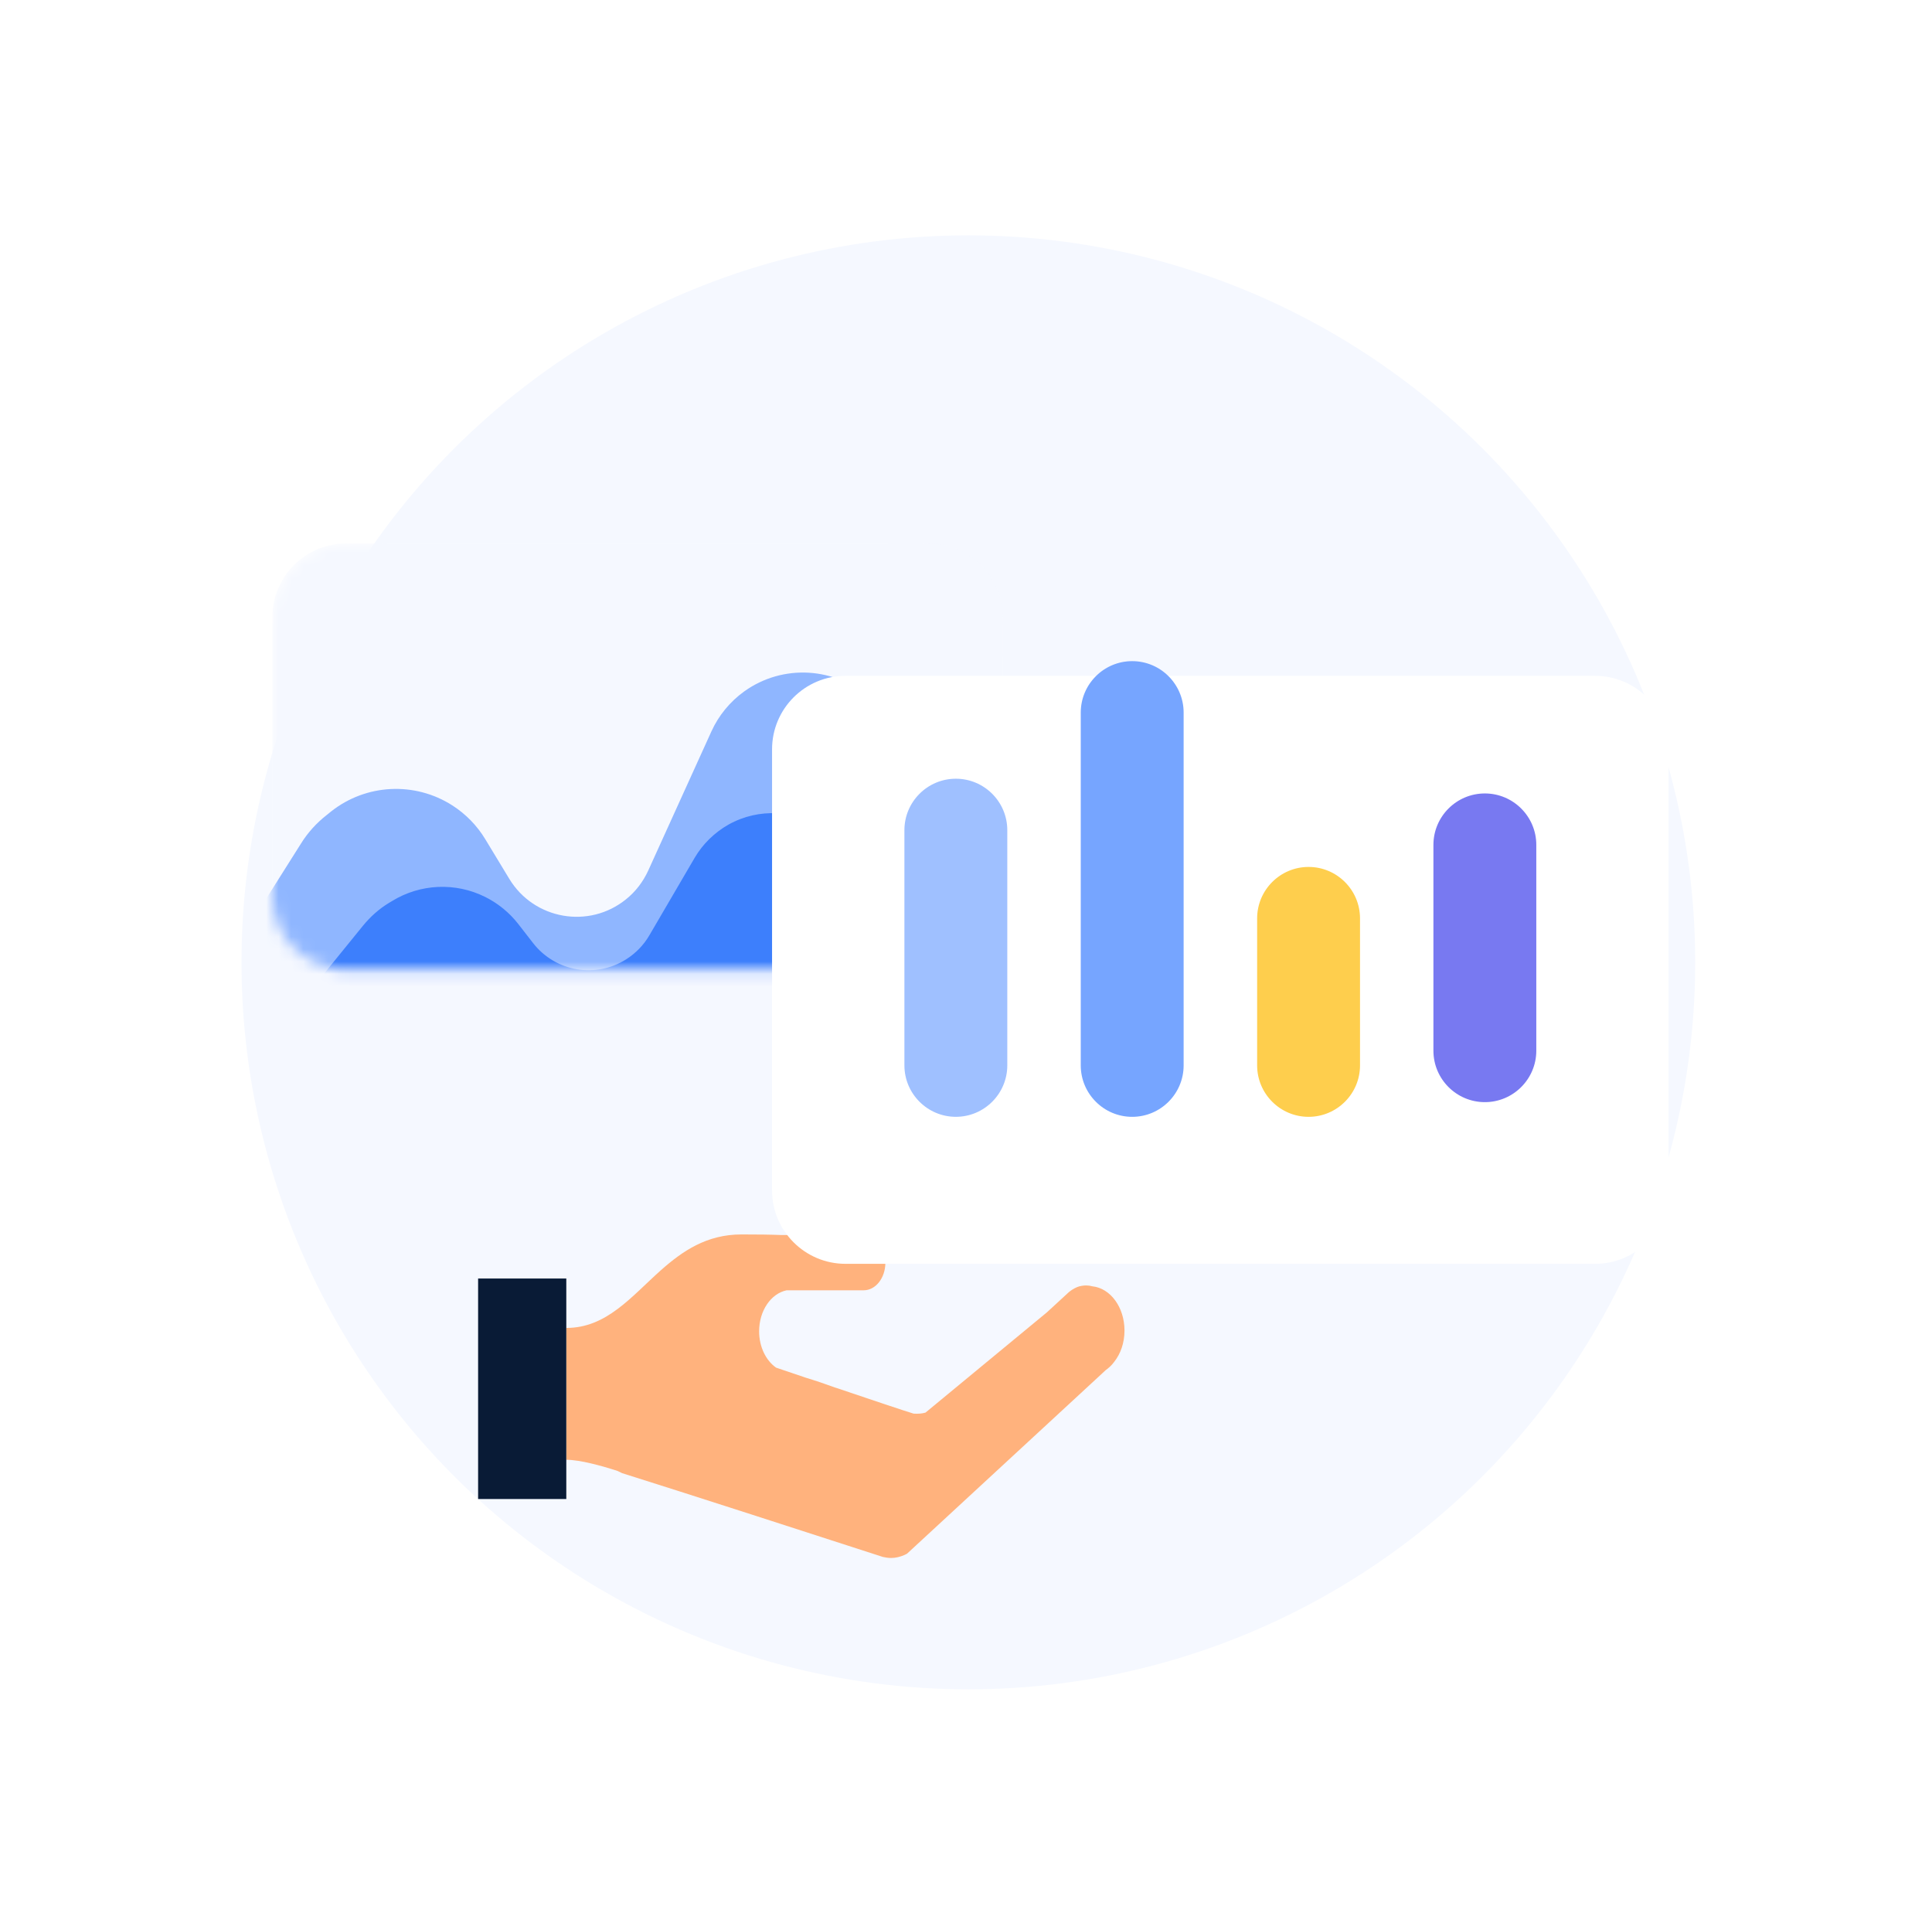 <svg width="156" height="155" viewBox="0 0 156 155" fill="none" xmlns="http://www.w3.org/2000/svg">
<g id="data_for_Good">
<g id="data_for_good">
<rect id="Rectangle 8656" x="0.5" width="155" height="155" fill="white"/>
<circle id="Ellipse 2390" cx="78.19" cy="77.69" r="58.69" fill="#F5F8FF"/>
</g>
<g id="use case">
<g id="Data &#226;&#128;&#168;for Good">
<g id="Frame" clip-path="url(#clip0_2577_22523)">
<path id="Vector" d="M45.738 107.251V107.204C48.978 107.204 50.972 104.676 53.369 102.54C55.114 100.997 57.06 99.656 59.872 99.656C61.13 99.656 62.21 99.668 63.112 99.704H69.734C70.707 99.704 71.49 100.701 71.49 101.935C71.49 103.169 70.707 104.166 69.734 104.166H63.516C62.258 104.427 61.296 105.803 61.296 107.477C61.296 108.747 61.854 109.838 62.661 110.408C62.863 110.479 63.812 110.8 65.082 111.227C65.901 111.476 66.672 111.737 67.408 112.01L67.562 112.057C70.292 112.983 73.235 113.968 73.769 114.122C74.125 114.146 74.445 114.122 74.73 114.039L84.532 105.946L86.312 104.308C86.395 104.237 86.49 104.178 86.573 104.118C86.704 104.035 86.835 103.964 86.977 103.905C87.084 103.857 87.202 103.833 87.321 103.81C87.452 103.786 87.57 103.774 87.701 103.774C87.879 103.774 88.045 103.798 88.211 103.845C89.659 104 90.798 105.531 90.798 107.417C90.798 108.414 90.478 109.304 89.956 109.957C89.754 110.23 89.516 110.444 89.267 110.622L88.591 111.25L73.235 125.432C73.175 125.456 73.104 125.491 73.045 125.527C72.701 125.681 72.333 125.776 71.953 125.776C71.728 125.776 71.502 125.74 71.288 125.693L71.217 125.669C66.019 123.984 55.268 120.507 50.236 118.929C50.117 118.869 49.999 118.81 49.868 118.751C48.587 118.335 46.83 117.849 45.738 117.849V116.911H45.727V107.263L45.738 107.251Z" fill="#FFB27D"/>
<g id="Group" filter="url(#filter0_dd_2577_22523)">
<mask id="mask0_2577_22523" style="mask-type:alpha" maskUnits="userSpaceOnUse" x="21" y="36" width="60" height="36">
<path id="Vector_2" d="M21.996 42.693C21.996 39.418 24.654 36.76 27.93 36.76H75.031C78.306 36.76 80.964 39.418 80.964 42.693V65.217C80.964 68.493 78.306 71.151 75.031 71.151H27.93C24.654 71.151 21.996 68.493 21.996 65.217V42.693Z" fill="#F5F8FF"/>
</mask>
<g mask="url(#mask0_2577_22523)">
<path id="Vector_3" d="M71.47 36.76H31.49C26.247 36.76 21.996 41.01 21.996 46.254V65.87C21.996 71.113 26.247 75.364 31.49 75.364H71.47C76.714 75.364 80.964 71.113 80.964 65.87V46.254C80.964 41.01 76.714 36.76 71.47 36.76Z" fill="white"/>
<path id="Vector_4" d="M21.996 42.693C21.996 39.418 24.654 36.76 27.93 36.76H75.031C78.306 36.76 80.964 39.418 80.964 42.693V65.217C80.964 68.493 78.306 71.151 75.031 71.151H27.93C24.654 71.151 21.996 68.493 21.996 65.217V42.693Z" fill="#F5F8FF"/>
<g id="Group_2">
<g id="Group_3">
<path id="Vector_5" opacity="0.8" d="M14.459 82.534C11.184 82.534 9.131 78.986 10.756 76.138C11.101 75.533 11.587 75.022 12.18 74.642L14.803 72.981C16.904 71.652 18.695 69.86 20.025 67.76L24.309 60.971C24.855 60.093 25.555 59.322 26.374 58.681L26.741 58.385C29.566 56.154 33.494 55.964 36.52 57.898C37.612 58.598 38.526 59.536 39.19 60.639L41.124 63.831C43.118 67.119 47.556 67.902 50.547 65.481C51.318 64.864 51.924 64.069 52.339 63.167L57.442 51.929C58.023 50.647 58.937 49.532 60.088 48.701C63.209 46.458 67.481 46.707 70.318 49.318L71.469 50.374L78.506 58.942L83.55 65.991C84.558 67.392 86.35 67.997 87.988 67.487C90.148 66.81 92.438 68.068 93.031 70.252L93.922 73.515C95.18 78.132 91.691 82.677 86.908 82.677L14.459 82.534Z" fill="#76A5FF"/>
<path id="Vector_6" d="M20.689 80.884C18.576 80.884 17.366 78.487 18.624 76.79C18.873 76.458 19.193 76.185 19.561 76.007L21.863 74.879C23.561 74.049 25.056 72.85 26.242 71.39L29.316 67.605C29.91 66.881 30.61 66.252 31.417 65.765L31.654 65.623C33.932 64.223 36.781 64.092 39.178 65.291C40.222 65.813 41.136 66.56 41.848 67.474L43.046 69.017C44.838 71.319 48.078 71.889 50.547 70.334C51.318 69.848 51.971 69.183 52.433 68.388L56.089 62.134C56.741 61.019 57.691 60.093 58.818 59.452C61.274 58.075 64.312 58.242 66.603 59.891L67.718 60.686L73.415 66.074L77.366 70.37C78.292 71.367 79.68 71.794 81.01 71.473C82.885 71.022 84.795 72.055 85.424 73.871L85.721 74.713C86.801 77.787 84.51 81.003 81.247 81.003L20.701 80.908L20.689 80.884Z" fill="#3D7FFC"/>
</g>
</g>
</g>
</g>
<g id="Vector_7" filter="url(#filter1_dd_2577_22523)">
<path d="M128.796 47.44H68.273C64.996 47.44 62.34 50.097 62.34 53.374V88.976C62.34 92.253 64.996 94.909 68.273 94.909H128.796C132.073 94.909 134.73 92.253 134.73 88.976V53.374C134.73 50.097 132.073 47.44 128.796 47.44Z" fill="white"/>
</g>
<path id="Vector_8" d="M87.266 57.528V86.009C87.266 88.299 89.129 90.162 91.419 90.162C93.71 90.162 95.573 88.299 95.573 86.009V57.528C95.573 55.237 93.71 53.374 91.419 53.374C89.129 53.374 87.266 55.237 87.266 57.528Z" fill="#76A5FF"/>
<path id="Vector_9" d="M73.027 67.02V86.007C73.027 88.298 74.891 90.161 77.181 90.161C79.471 90.161 81.334 88.298 81.334 86.007V67.02C81.334 64.729 79.471 62.866 77.181 62.866C74.891 62.866 73.027 64.729 73.027 67.02Z" fill="#9FC0FF"/>
<path id="Vector_10" d="M101.508 74.142V86.009C101.508 88.299 103.371 90.162 105.661 90.162C107.952 90.162 109.815 88.299 109.815 86.009V74.142C109.815 71.851 107.952 69.988 105.661 69.988C103.371 69.988 101.508 71.851 101.508 74.142Z" fill="#FECE4D"/>
<path id="Vector_11" d="M115.742 68.208V84.822C115.742 87.113 117.605 88.976 119.896 88.976C122.186 88.976 124.049 87.113 124.049 84.822V68.208C124.049 65.918 122.186 64.055 119.896 64.055C117.605 64.055 115.742 65.918 115.742 68.208Z" fill="#7879F1"/>
<path id="Vector_12" d="M45.726 103.215H38.605V121.016H45.726V103.215Z" fill="#091B36"/>
</g>
</g>
</g>
</g>
<defs>
<filter id="filter0_dd_2577_22523" x="7.755" y="24.893" width="87.45" height="62.872" filterUnits="userSpaceOnUse" color-interpolation-filters="sRGB">
<feFlood flood-opacity="0" result="BackgroundImageFix"/>
<feColorMatrix in="SourceAlpha" type="matrix" values="0 0 0 0 0 0 0 0 0 0 0 0 0 0 0 0 0 0 127 0" result="hardAlpha"/>
<feOffset dy="4.747"/>
<feGaussianBlur stdDeviation="5.934"/>
<feColorMatrix type="matrix" values="0 0 0 0 0.608 0 0 0 0 0.675 0 0 0 0 0.737 0 0 0 0.35 0"/>
<feBlend mode="normal" in2="BackgroundImageFix" result="effect1_dropShadow_2577_22523"/>
<feColorMatrix in="SourceAlpha" type="matrix" values="0 0 0 0 0 0 0 0 0 0 0 0 0 0 0 0 0 0 127 0" result="hardAlpha"/>
<feOffset dy="2.373"/>
<feGaussianBlur stdDeviation="7.12"/>
<feColorMatrix type="matrix" values="0 0 0 0 0.896 0 0 0 0 0.93 0 0 0 0 0.996 0 0 0 0.5 0"/>
<feBlend mode="normal" in2="effect1_dropShadow_2577_22523" result="effect2_dropShadow_2577_22523"/>
<feBlend mode="normal" in="SourceGraphic" in2="effect2_dropShadow_2577_22523" result="shape"/>
</filter>
<filter id="filter1_dd_2577_22523" x="48.099" y="35.573" width="100.872" height="75.95" filterUnits="userSpaceOnUse" color-interpolation-filters="sRGB">
<feFlood flood-opacity="0" result="BackgroundImageFix"/>
<feColorMatrix in="SourceAlpha" type="matrix" values="0 0 0 0 0 0 0 0 0 0 0 0 0 0 0 0 0 0 127 0" result="hardAlpha"/>
<feOffset dy="4.747"/>
<feGaussianBlur stdDeviation="5.934"/>
<feColorMatrix type="matrix" values="0 0 0 0 0.608 0 0 0 0 0.675 0 0 0 0 0.737 0 0 0 0.35 0"/>
<feBlend mode="normal" in2="BackgroundImageFix" result="effect1_dropShadow_2577_22523"/>
<feColorMatrix in="SourceAlpha" type="matrix" values="0 0 0 0 0 0 0 0 0 0 0 0 0 0 0 0 0 0 127 0" result="hardAlpha"/>
<feOffset dy="2.373"/>
<feGaussianBlur stdDeviation="7.12"/>
<feColorMatrix type="matrix" values="0 0 0 0 0.896 0 0 0 0 0.93 0 0 0 0 0.996 0 0 0 0.5 0"/>
<feBlend mode="normal" in2="effect1_dropShadow_2577_22523" result="effect2_dropShadow_2577_22523"/>
<feBlend mode="normal" in="SourceGraphic" in2="effect2_dropShadow_2577_22523" result="shape"/>
</filter>
<clipPath id="clip0_2577_22523">
<rect width="135.286" height="94.938" fill="white" transform="translate(10.188 30.825)"/>
</clipPath>
</defs>
</svg>
